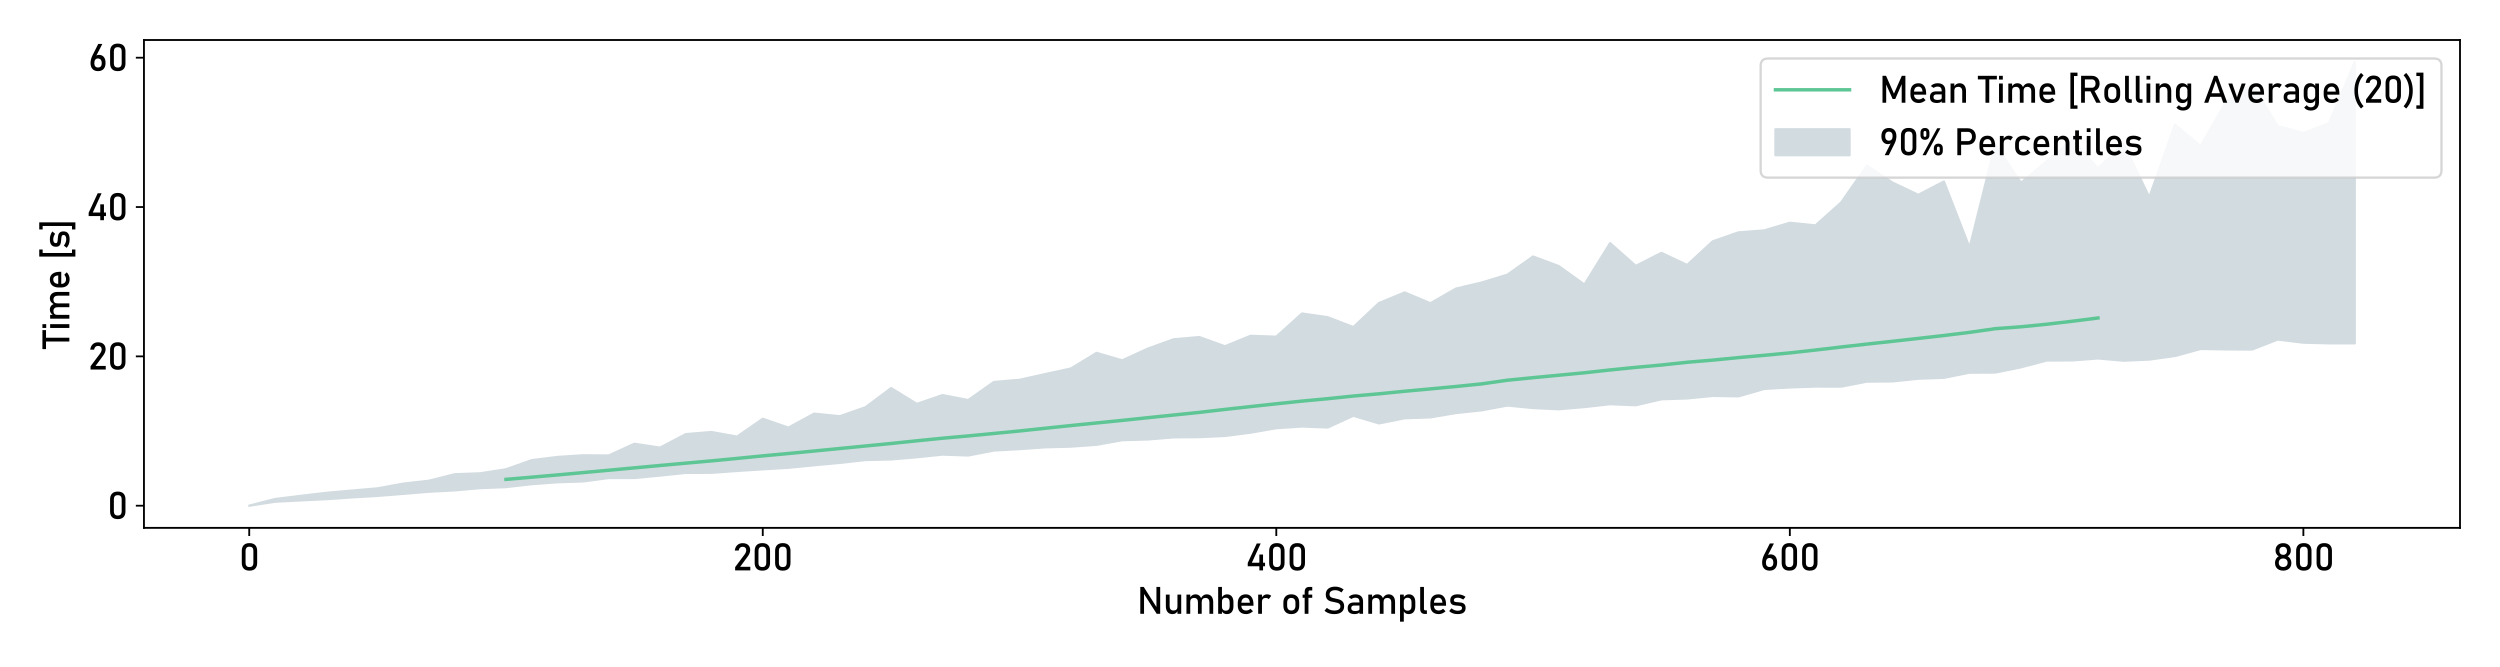 <?xml version="1.0" encoding="utf-8" standalone="no"?>
<!DOCTYPE svg PUBLIC "-//W3C//DTD SVG 1.1//EN"
  "http://www.w3.org/Graphics/SVG/1.1/DTD/svg11.dtd">
<svg xmlns:xlink="http://www.w3.org/1999/xlink" width="1080pt" height="288pt" viewBox="0 0 1080 288" xmlns="http://www.w3.org/2000/svg" version="1.1">
 <defs>
  <style type="text/css">*{stroke-linejoin: round; stroke-linecap: butt}</style>
 </defs>
 <g id="figure_1">
  <g id="patch_1">
   <path d="M 0 288 
L 1080 288 
L 1080 0 
L 0 0 
z
" style="fill: #ffffff"/>
  </g>
  <g id="axes_1">
   <g id="patch_2">
    <path d="M 62.188 228.04 
L 1062.72 228.04 
L 1062.72 17.28 
L 62.188 17.28 
z
" style="fill: #ffffff"/>
   </g>
   <g id="PolyCollection_1">
    <defs>
     <path id="m2c31f5a3af" d="M 107.666 -69.54 
L 107.666 -69.54 
L 118.759 -71.264 
L 129.851 -71.841 
L 140.943 -72.367 
L 152.036 -73.131 
L 163.128 -73.786 
L 174.221 -74.667 
L 185.313 -75.59 
L 196.405 -76.171 
L 207.498 -77.143 
L 218.59 -77.586 
L 229.682 -78.854 
L 240.775 -79.676 
L 251.867 -80.036 
L 262.96 -81.515 
L 274.052 -81.524 
L 285.144 -82.563 
L 296.237 -83.732 
L 307.329 -83.75 
L 318.421 -84.561 
L 329.514 -85.267 
L 340.606 -85.933 
L 351.699 -87.02 
L 362.791 -88.049 
L 373.883 -89.267 
L 384.976 -89.537 
L 396.068 -90.474 
L 407.16 -91.631 
L 418.253 -91.235 
L 429.345 -93.388 
L 440.438 -93.991 
L 451.53 -94.773 
L 462.622 -95.07 
L 473.715 -95.866 
L 484.807 -97.847 
L 495.899 -98.171 
L 506.992 -99.072 
L 518.084 -99.172 
L 529.177 -99.68 
L 540.269 -101.113 
L 551.361 -103.029 
L 562.454 -103.765 
L 573.546 -103.326 
L 584.639 -108.4 
L 595.731 -105.1 
L 606.823 -107.326 
L 617.916 -107.704 
L 629.008 -109.585 
L 640.1 -110.761 
L 651.193 -112.833 
L 662.285 -111.736 
L 673.378 -111.21 
L 684.47 -112.162 
L 695.562 -113.4 
L 706.655 -112.955 
L 717.747 -115.522 
L 728.839 -115.889 
L 739.932 -116.975 
L 751.024 -116.794 
L 762.117 -119.994 
L 773.209 -120.639 
L 784.301 -121.017 
L 795.394 -120.997 
L 806.486 -123.144 
L 817.578 -123.244 
L 828.671 -124.412 
L 839.763 -124.797 
L 850.856 -127.013 
L 861.948 -127.068 
L 873.04 -129.335 
L 884.133 -132.282 
L 895.225 -132.315 
L 906.317 -133.163 
L 917.41 -132.184 
L 928.502 -132.678 
L 939.595 -134.224 
L 950.687 -137.263 
L 961.779 -137.079 
L 972.872 -137.002 
L 983.964 -141.334 
L 995.056 -139.974 
L 1006.149 -139.697 
L 1017.241 -139.687 
L 1017.241 -261.14 
L 1017.241 -261.14 
L 1006.149 -234.774 
L 995.056 -230.515 
L 983.964 -233.565 
L 972.872 -251.569 
L 961.779 -244.238 
L 950.687 -224.921 
L 939.595 -234.119 
L 928.502 -202.757 
L 917.41 -225.873 
L 906.317 -215.233 
L 895.225 -227.67 
L 884.133 -218.243 
L 873.04 -209.038 
L 861.948 -225.478 
L 850.856 -181.01 
L 839.763 -209.571 
L 828.671 -203.827 
L 817.578 -209.101 
L 806.486 -216.404 
L 795.394 -200.533 
L 784.301 -190.628 
L 773.209 -191.757 
L 762.117 -188.439 
L 751.024 -187.604 
L 739.932 -183.747 
L 728.839 -173.512 
L 717.747 -178.751 
L 706.655 -173.118 
L 695.562 -182.965 
L 684.47 -165.069 
L 673.378 -173.038 
L 662.285 -177.185 
L 651.193 -169.327 
L 640.1 -165.943 
L 629.008 -163.323 
L 617.916 -156.977 
L 606.823 -161.644 
L 595.731 -157.096 
L 584.639 -146.683 
L 573.546 -150.957 
L 562.454 -152.548 
L 551.361 -142.532 
L 540.269 -142.925 
L 529.177 -138.409 
L 518.084 -142.382 
L 506.992 -141.411 
L 495.899 -137.397 
L 484.807 -132.313 
L 473.715 -135.541 
L 462.622 -128.794 
L 451.53 -126.375 
L 440.438 -123.903 
L 429.345 -122.968 
L 418.253 -115.16 
L 407.16 -117.31 
L 396.068 -113.495 
L 384.976 -120.335 
L 373.883 -112.047 
L 362.791 -108.172 
L 351.699 -109.294 
L 340.606 -103.259 
L 329.514 -107.08 
L 318.421 -99.369 
L 307.329 -101.357 
L 296.237 -100.443 
L 285.144 -94.611 
L 274.052 -96.284 
L 262.96 -91.214 
L 251.867 -91.303 
L 240.775 -90.576 
L 229.682 -89.189 
L 218.59 -85.262 
L 207.498 -83.519 
L 196.405 -83.113 
L 185.313 -80.311 
L 174.221 -79.061 
L 163.128 -77.024 
L 152.036 -76.056 
L 140.943 -75.08 
L 129.851 -73.771 
L 118.759 -72.39 
L 107.666 -69.54 
z
" style="stroke: #d2dbe0"/>
    </defs>
    <g clip-path="url(#p767709fcb9)">
     <use xlink:href="#m2c31f5a3af" x="0" y="288" style="fill: #d2dbe0; stroke: #d2dbe0"/>
    </g>
   </g>
   <g id="matplotlib.axis_1">
    <g id="xtick_1">
     <g id="line2d_1">
      <defs>
       <path id="m7384c039c4" d="M 0 0 
L 0 3.5 
" style="stroke: #000000; stroke-width: 0.8"/>
      </defs>
      <g>
       <use xlink:href="#m7384c039c4" x="107.666" y="228.04" style="stroke: #000000; stroke-width: 0.8"/>
      </g>
     </g>
     <g id="text_1">
      <!-- 0 -->
      <g transform="translate(103.252 246.4) scale(0.16 -0.16)">
       <defs>
        <path id="Bahnschrift-30" d="M 1766 -47 
Q 1116 -47 792 301 
Q 469 650 469 1244 
L 469 3309 
Q 469 3913 797 4256 
Q 1125 4600 1766 4600 
Q 2409 4600 2736 4258 
Q 3063 3916 3063 3309 
L 3063 1244 
Q 3063 641 2736 297 
Q 2409 -47 1766 -47 
z
M 1766 559 
Q 2116 559 2270 742 
Q 2425 925 2425 1244 
L 2425 3309 
Q 2425 3631 2270 3812 
Q 2116 3994 1766 3994 
Q 1416 3994 1261 3812 
Q 1106 3631 1106 3309 
L 1106 1244 
Q 1106 925 1261 742 
Q 1416 559 1766 559 
z
" transform="scale(0.016)"/>
       </defs>
       <use xlink:href="#Bahnschrift-30"/>
      </g>
     </g>
    </g>
    <g id="xtick_2">
     <g id="line2d_2">
      <g>
       <use xlink:href="#m7384c039c4" x="329.514" y="228.04" style="stroke: #000000; stroke-width: 0.8"/>
      </g>
     </g>
     <g id="text_2">
      <!-- 200 -->
      <g transform="translate(316.554 246.4) scale(0.16 -0.16)">
       <defs>
        <path id="Bahnschrift-32" d="M 400 0 
L 400 553 
L 1984 2666 
Q 2122 2847 2198 3040 
Q 2275 3234 2275 3406 
L 2275 3413 
Q 2275 3684 2115 3834 
Q 1956 3984 1663 3984 
Q 1388 3984 1214 3820 
Q 1041 3656 1003 3356 
L 1003 3353 
L 344 3353 
L 344 3356 
Q 428 3944 772 4267 
Q 1116 4591 1656 4591 
Q 2269 4591 2603 4281 
Q 2938 3972 2938 3406 
L 2938 3403 
Q 2938 3163 2838 2898 
Q 2738 2634 2559 2394 
L 1244 606 
L 2963 606 
L 2963 0 
L 400 0 
z
" transform="scale(0.016)"/>
       </defs>
       <use xlink:href="#Bahnschrift-32"/>
       <use xlink:href="#Bahnschrift-30" x="51.66"/>
       <use xlink:href="#Bahnschrift-30" x="106.836"/>
      </g>
     </g>
    </g>
    <g id="xtick_3">
     <g id="line2d_3">
      <g>
       <use xlink:href="#m7384c039c4" x="551.361" y="228.04" style="stroke: #000000; stroke-width: 0.8"/>
      </g>
     </g>
     <g id="text_3">
      <!-- 400 -->
      <g transform="translate(537.983 246.4) scale(0.16 -0.16)">
       <defs>
        <path id="Bahnschrift-34" d="M 406 697 
L 406 1250 
L 1931 4541 
L 2588 4541 
L 1100 1288 
L 3328 1288 
L 3328 697 
L 406 697 
z
M 2366 -3 
L 2366 2672 
L 2988 2672 
L 2988 -3 
L 2366 -3 
z
" transform="scale(0.016)"/>
       </defs>
       <use xlink:href="#Bahnschrift-34"/>
       <use xlink:href="#Bahnschrift-30" x="56.885"/>
       <use xlink:href="#Bahnschrift-30" x="112.061"/>
      </g>
     </g>
    </g>
    <g id="xtick_4">
     <g id="line2d_4">
      <g>
       <use xlink:href="#m7384c039c4" x="773.209" y="228.04" style="stroke: #000000; stroke-width: 0.8"/>
      </g>
     </g>
     <g id="text_4">
      <!-- 600 -->
      <g transform="translate(760.276 246.4) scale(0.16 -0.16)">
       <defs>
        <path id="Bahnschrift-36" d="M 1641 -47 
Q 1038 -47 706 312 
Q 375 672 375 1325 
L 375 1328 
Q 375 1622 456 1951 
Q 538 2281 691 2588 
L 1678 4544 
L 2366 4544 
L 1206 2278 
L 1209 2391 
Q 1372 2700 1788 2700 
Q 2322 2700 2615 2345 
Q 2909 1991 2909 1344 
L 2909 1341 
Q 2909 681 2578 317 
Q 2247 -47 1641 -47 
z
M 1641 566 
Q 1947 566 2109 753 
Q 2272 941 2272 1288 
L 2272 1291 
Q 2272 1672 2100 1880 
Q 1928 2088 1609 2088 
Q 1325 2088 1169 1878 
Q 1013 1669 1013 1288 
L 1013 1284 
Q 1013 938 1177 752 
Q 1341 566 1641 566 
z
" transform="scale(0.016)"/>
       </defs>
       <use xlink:href="#Bahnschrift-36"/>
       <use xlink:href="#Bahnschrift-30" x="51.318"/>
       <use xlink:href="#Bahnschrift-30" x="106.494"/>
      </g>
     </g>
    </g>
    <g id="xtick_5">
     <g id="line2d_5">
      <g>
       <use xlink:href="#m7384c039c4" x="995.056" y="228.04" style="stroke: #000000; stroke-width: 0.8"/>
      </g>
     </g>
     <g id="text_5">
      <!-- 800 -->
      <g transform="translate(981.729 246.4) scale(0.16 -0.16)">
       <defs>
        <path id="Bahnschrift-38" d="M 1800 -47 
Q 1384 -47 1075 109 
Q 766 266 594 550 
Q 422 834 422 1216 
L 422 1291 
Q 422 1631 592 1931 
Q 763 2231 1047 2384 
Q 809 2516 662 2764 
Q 516 3013 516 3288 
L 516 3397 
Q 516 3938 867 4264 
Q 1219 4591 1800 4591 
Q 2381 4591 2732 4264 
Q 3084 3938 3084 3397 
L 3084 3288 
Q 3084 3006 2936 2759 
Q 2788 2513 2544 2384 
Q 2831 2231 3004 1931 
Q 3178 1631 3178 1291 
L 3178 1216 
Q 3178 834 3006 550 
Q 2834 266 2525 109 
Q 2216 -47 1800 -47 
z
M 1800 566 
Q 2134 566 2339 758 
Q 2544 950 2544 1263 
L 2544 1306 
Q 2544 1622 2339 1814 
Q 2134 2006 1800 2006 
Q 1466 2006 1261 1814 
Q 1056 1622 1056 1303 
L 1056 1256 
Q 1056 944 1261 755 
Q 1466 566 1800 566 
z
M 1800 2619 
Q 2091 2619 2269 2803 
Q 2447 2988 2447 3291 
L 2447 3334 
Q 2447 3625 2269 3801 
Q 2091 3978 1800 3978 
Q 1509 3978 1331 3801 
Q 1153 3625 1153 3331 
L 1153 3284 
Q 1153 2984 1331 2801 
Q 1509 2619 1800 2619 
z
" transform="scale(0.016)"/>
       </defs>
       <use xlink:href="#Bahnschrift-38"/>
       <use xlink:href="#Bahnschrift-30" x="56.25"/>
       <use xlink:href="#Bahnschrift-30" x="111.426"/>
      </g>
     </g>
    </g>
    <g id="text_6">
     <!-- Number of Samples -->
     <g transform="translate(491.166 265.175) scale(0.16 -0.16)">
      <defs>
       <path id="Bahnschrift-4e" d="M 563 3 
L 563 4544 
L 1141 4544 
L 3363 1031 
L 3288 950 
L 3288 4544 
L 3919 4544 
L 3919 3 
L 3334 3 
L 1119 3463 
L 1194 3544 
L 1194 3 
L 563 3 
z
" transform="scale(0.016)"/>
       <path id="Bahnschrift-75" d="M 2456 0 
L 2456 3244 
L 3091 3244 
L 3091 0 
L 2456 0 
z
M 1138 3244 
L 1138 1272 
Q 1138 931 1311 745 
Q 1484 559 1800 559 
Q 2116 559 2286 726 
Q 2456 894 2456 1197 
L 2500 519 
Q 2413 300 2194 126 
Q 1975 -47 1622 -47 
Q 1084 -47 792 298 
Q 500 644 500 1272 
L 500 3244 
L 1138 3244 
z
" transform="scale(0.016)"/>
       <path id="Bahnschrift-6d" d="M 4375 0 
L 4375 1966 
Q 4375 2309 4198 2496 
Q 4022 2684 3697 2684 
Q 3400 2684 3237 2503 
Q 3075 2322 3075 1991 
L 2947 2616 
Q 3103 2941 3353 3116 
Q 3603 3291 3906 3291 
Q 4434 3291 4723 2945 
Q 5013 2600 5013 1969 
L 5013 0 
L 4375 0 
z
M 500 0 
L 500 3244 
L 1138 3244 
L 1138 0 
L 500 0 
z
M 2438 0 
L 2438 1966 
Q 2438 2309 2269 2496 
Q 2100 2684 1791 2684 
Q 1478 2684 1308 2518 
Q 1138 2353 1138 2053 
L 1072 2678 
Q 1222 2972 1464 3131 
Q 1706 3291 2000 3291 
Q 2513 3291 2794 2945 
Q 3075 2600 3075 1969 
L 3075 0 
L 2438 0 
z
" transform="scale(0.016)"/>
       <path id="Bahnschrift-62" d="M 1953 -47 
Q 1650 -47 1425 98 
Q 1200 244 1094 509 
L 1138 1188 
Q 1138 978 1213 831 
Q 1288 684 1430 606 
Q 1572 528 1775 528 
Q 2091 528 2264 720 
Q 2438 913 2438 1263 
L 2438 1966 
Q 2438 2322 2264 2519 
Q 2091 2716 1775 2716 
Q 1572 2716 1430 2641 
Q 1288 2566 1213 2422 
Q 1138 2278 1138 2072 
L 1072 2697 
Q 1219 2981 1456 3136 
Q 1694 3291 1984 3291 
Q 2506 3291 2790 2945 
Q 3075 2600 3075 1969 
L 3075 1263 
Q 3075 641 2781 297 
Q 2488 -47 1953 -47 
z
M 500 0 
L 500 4544 
L 1138 4544 
L 1138 0 
L 500 0 
z
" transform="scale(0.016)"/>
       <path id="Bahnschrift-65" d="M 1828 -47 
Q 1150 -47 778 331 
Q 406 709 406 1406 
L 406 1772 
Q 406 2497 764 2894 
Q 1122 3291 1772 3291 
Q 2384 3291 2720 2841 
Q 3056 2391 3056 1578 
L 3056 1366 
L 869 1366 
L 869 1878 
L 2450 1878 
L 2450 1878 
Q 2422 2272 2245 2494 
Q 2069 2716 1772 2716 
Q 1413 2716 1213 2478 
Q 1013 2241 1013 1806 
L 1013 1394 
Q 1013 991 1227 775 
Q 1441 559 1828 559 
Q 2022 559 2212 637 
Q 2403 716 2553 856 
L 2553 856 
L 2972 438 
L 2972 438 
Q 2731 206 2431 79 
Q 2131 -47 1828 -47 
z
" transform="scale(0.016)"/>
       <path id="Bahnschrift-72" d="M 500 0 
L 500 3244 
L 1138 3244 
L 1138 0 
L 500 0 
z
M 2284 2475 
Q 2200 2578 2072 2631 
Q 1944 2684 1775 2684 
Q 1472 2684 1305 2517 
Q 1138 2350 1138 2053 
L 1072 2678 
Q 1219 2966 1458 3128 
Q 1697 3291 1984 3291 
Q 2206 3291 2386 3227 
Q 2566 3163 2700 3038 
L 2284 2475 
z
" transform="scale(0.016)"/>
       <path id="Bahnschrift-20" transform="scale(0.016)"/>
       <path id="Bahnschrift-6f" d="M 1744 -47 
Q 1106 -47 756 323 
Q 406 694 406 1366 
L 406 1894 
Q 406 2559 756 2925 
Q 1106 3291 1744 3291 
Q 2381 3291 2731 2925 
Q 3081 2559 3081 1894 
L 3081 1356 
Q 3081 688 2731 320 
Q 2381 -47 1744 -47 
z
M 1744 559 
Q 2078 559 2261 768 
Q 2444 978 2444 1356 
L 2444 1894 
Q 2444 2272 2261 2478 
Q 2078 2684 1744 2684 
Q 1413 2684 1228 2478 
Q 1044 2272 1044 1894 
L 1044 1356 
Q 1044 978 1228 768 
Q 1413 559 1744 559 
z
" transform="scale(0.016)"/>
       <path id="Bahnschrift-66" d="M 594 0 
L 594 3684 
Q 594 4113 791 4328 
Q 988 4544 1403 4544 
L 1872 4544 
L 1872 3938 
L 1416 3938 
Q 1319 3938 1275 3864 
Q 1231 3791 1231 3691 
L 1231 0 
L 594 0 
z
M 250 2700 
L 250 3244 
L 1872 3244 
L 1872 2700 
L 250 2700 
z
" transform="scale(0.016)"/>
       <path id="Bahnschrift-53" d="M 1928 -47 
Q 1597 -47 1305 15 
Q 1013 78 758 203 
Q 503 328 281 516 
L 281 516 
L 678 1003 
L 678 1003 
Q 938 778 1250 665 
Q 1563 553 1928 553 
Q 2422 553 2694 737 
Q 2966 922 2966 1253 
L 2966 1256 
Q 2966 1516 2828 1653 
Q 2691 1791 2467 1858 
Q 2244 1925 1978 1969 
Q 1722 2013 1461 2072 
Q 1200 2131 981 2257 
Q 763 2384 630 2621 
Q 497 2859 497 3256 
L 497 3259 
Q 497 3894 919 4242 
Q 1341 4591 2109 4591 
Q 2475 4591 2825 4473 
Q 3175 4356 3506 4116 
L 3506 4116 
L 3144 3609 
L 3144 3609 
Q 2884 3803 2626 3897 
Q 2369 3991 2109 3991 
Q 1644 3991 1386 3805 
Q 1128 3619 1128 3278 
L 1128 3275 
Q 1128 3019 1278 2884 
Q 1428 2750 1670 2686 
Q 1913 2622 2191 2566 
Q 2441 2516 2691 2445 
Q 2941 2375 3145 2242 
Q 3350 2109 3473 1878 
Q 3597 1647 3597 1275 
L 3597 1269 
Q 3597 641 3159 297 
Q 2722 -47 1928 -47 
z
" transform="scale(0.016)"/>
       <path id="Bahnschrift-61" d="M 2331 0 
L 2331 2056 
Q 2331 2375 2161 2551 
Q 1991 2728 1678 2728 
Q 1488 2728 1302 2670 
Q 1116 2613 969 2503 
L 503 2822 
Q 688 3044 989 3167 
Q 1291 3291 1659 3291 
Q 2269 3291 2603 2975 
Q 2938 2659 2938 2084 
L 2938 0 
L 2331 0 
z
M 1538 -47 
Q 941 -47 642 200 
Q 344 447 344 956 
Q 344 1441 617 1680 
Q 891 1919 1438 1919 
L 2359 1919 
L 2403 1406 
L 1441 1406 
Q 1194 1406 1069 1295 
Q 944 1184 944 956 
Q 944 709 1109 590 
Q 1275 472 1606 472 
Q 1969 472 2150 550 
Q 2331 628 2331 794 
L 2397 338 
Q 2313 206 2188 122 
Q 2063 38 1902 -4 
Q 1741 -47 1538 -47 
z
" transform="scale(0.016)"/>
       <path id="Bahnschrift-70" d="M 500 -1319 
L 500 3244 
L 1138 3244 
L 1138 -1319 
L 500 -1319 
z
M 1953 -47 
Q 1650 -47 1425 98 
Q 1200 244 1094 509 
L 1138 1188 
Q 1138 978 1213 831 
Q 1288 684 1430 606 
Q 1572 528 1775 528 
Q 2091 528 2264 720 
Q 2438 913 2438 1263 
L 2438 1966 
Q 2438 2322 2264 2519 
Q 2091 2716 1775 2716 
Q 1572 2716 1430 2641 
Q 1288 2566 1213 2422 
Q 1138 2278 1138 2072 
L 1072 2697 
Q 1219 2981 1456 3136 
Q 1694 3291 1984 3291 
Q 2506 3291 2790 2945 
Q 3075 2600 3075 1969 
L 3075 1263 
Q 3075 641 2781 297 
Q 2488 -47 1953 -47 
z
" transform="scale(0.016)"/>
       <path id="Bahnschrift-6c" d="M 1138 4544 
L 1138 838 
Q 1138 722 1189 656 
Q 1241 591 1334 591 
L 1634 591 
L 1634 -16 
L 1259 -16 
Q 900 -16 700 209 
Q 500 434 500 844 
L 500 4544 
L 1138 4544 
z
" transform="scale(0.016)"/>
       <path id="Bahnschrift-73" d="M 1647 -47 
Q 1216 -47 864 79 
Q 513 206 234 459 
L 234 459 
L 613 925 
L 613 925 
Q 878 725 1136 625 
Q 1394 525 1647 525 
Q 2025 525 2214 642 
Q 2403 759 2403 994 
Q 2403 1175 2276 1250 
Q 2150 1325 1945 1348 
Q 1741 1372 1506 1388 
Q 1309 1403 1115 1436 
Q 922 1469 762 1555 
Q 603 1641 508 1809 
Q 413 1978 413 2263 
Q 413 2778 728 3034 
Q 1044 3291 1669 3291 
Q 2050 3291 2378 3187 
Q 2706 3084 2994 2872 
L 2994 2872 
L 2609 2406 
L 2609 2406 
Q 2366 2563 2130 2641 
Q 1894 2719 1669 2719 
Q 1344 2719 1181 2608 
Q 1019 2497 1019 2275 
Q 1019 2128 1131 2064 
Q 1244 2000 1428 1981 
Q 1613 1963 1825 1947 
Q 2028 1934 2236 1901 
Q 2444 1869 2619 1775 
Q 2794 1681 2900 1497 
Q 3006 1313 3006 994 
Q 3006 472 2667 212 
Q 2328 -47 1647 -47 
z
" transform="scale(0.016)"/>
      </defs>
      <use xlink:href="#Bahnschrift-4e"/>
      <use xlink:href="#Bahnschrift-75" x="70.02"/>
      <use xlink:href="#Bahnschrift-6d" x="125.635"/>
      <use xlink:href="#Bahnschrift-62" x="211.279"/>
      <use xlink:href="#Bahnschrift-65" x="265.674"/>
      <use xlink:href="#Bahnschrift-72" x="319.287"/>
      <use xlink:href="#Bahnschrift-20" x="361.963"/>
      <use xlink:href="#Bahnschrift-6f" x="388.818"/>
      <use xlink:href="#Bahnschrift-66" x="443.311"/>
      <use xlink:href="#Bahnschrift-20" x="475"/>
      <use xlink:href="#Bahnschrift-53" x="501.855"/>
      <use xlink:href="#Bahnschrift-61" x="563.428"/>
      <use xlink:href="#Bahnschrift-6d" x="616.65"/>
      <use xlink:href="#Bahnschrift-70" x="702.295"/>
      <use xlink:href="#Bahnschrift-6c" x="756.689"/>
      <use xlink:href="#Bahnschrift-65" x="785.645"/>
      <use xlink:href="#Bahnschrift-73" x="839.258"/>
     </g>
    </g>
   </g>
   <g id="matplotlib.axis_2">
    <g id="ytick_1">
     <g id="line2d_6">
      <defs>
       <path id="md31282b967" d="M 0 0 
L -3.5 0 
" style="stroke: #000000; stroke-width: 0.8"/>
      </defs>
      <g>
       <use xlink:href="#md31282b967" x="62.188" y="218.46" style="stroke: #000000; stroke-width: 0.8"/>
      </g>
     </g>
     <g id="text_7">
      <!-- 0 -->
      <g transform="translate(46.36 224.14) scale(0.16 -0.16)">
       <use xlink:href="#Bahnschrift-30"/>
      </g>
     </g>
    </g>
    <g id="ytick_2">
     <g id="line2d_7">
      <g>
       <use xlink:href="#md31282b967" x="62.188" y="153.95" style="stroke: #000000; stroke-width: 0.8"/>
      </g>
     </g>
     <g id="text_8">
      <!-- 20 -->
      <g transform="translate(38.095 159.63) scale(0.16 -0.16)">
       <use xlink:href="#Bahnschrift-32"/>
       <use xlink:href="#Bahnschrift-30" x="51.66"/>
      </g>
     </g>
    </g>
    <g id="ytick_3">
     <g id="line2d_8">
      <g>
       <use xlink:href="#md31282b967" x="62.188" y="89.44" style="stroke: #000000; stroke-width: 0.8"/>
      </g>
     </g>
     <g id="text_9">
      <!-- 40 -->
      <g transform="translate(37.258 95.12) scale(0.16 -0.16)">
       <use xlink:href="#Bahnschrift-34"/>
       <use xlink:href="#Bahnschrift-30" x="56.885"/>
      </g>
     </g>
    </g>
    <g id="ytick_4">
     <g id="line2d_9">
      <g>
       <use xlink:href="#md31282b967" x="62.188" y="24.93" style="stroke: #000000; stroke-width: 0.8"/>
      </g>
     </g>
     <g id="text_10">
      <!-- 60 -->
      <g transform="translate(38.15 30.61) scale(0.16 -0.16)">
       <use xlink:href="#Bahnschrift-36"/>
       <use xlink:href="#Bahnschrift-30" x="51.318"/>
      </g>
     </g>
    </g>
    <g id="text_11">
     <!-- Time [s] -->
     <g transform="translate(29.96 150.659) rotate(-90) scale(0.16 -0.16)">
      <defs>
       <path id="Bahnschrift-54" d="M 1222 0 
L 1222 4172 
L 1859 4172 
L 1859 0 
L 1222 0 
z
M -63 3938 
L -63 4544 
L 3144 4544 
L 3144 3938 
L -63 3938 
z
" transform="scale(0.016)"/>
       <path id="Bahnschrift-69" d="M 500 3906 
L 500 4544 
L 1138 4544 
L 1138 3906 
L 500 3906 
z
M 500 0 
L 500 3244 
L 1138 3244 
L 1138 0 
L 500 0 
z
" transform="scale(0.016)"/>
       <path id="Bahnschrift-5b" d="M 594 -1019 
L 594 5081 
L 1200 5081 
L 1200 -1019 
L 594 -1019 
z
M 906 -1019 
L 906 -444 
L 1788 -444 
L 1788 -1019 
L 906 -1019 
z
M 906 4506 
L 906 5081 
L 1788 5081 
L 1788 4506 
L 906 4506 
z
" transform="scale(0.016)"/>
       <path id="Bahnschrift-5d" d="M 681 -1019 
L 681 5081 
L 1288 5081 
L 1288 -1019 
L 681 -1019 
z
M 94 -1019 
L 94 -444 
L 975 -444 
L 975 -1019 
L 94 -1019 
z
M 94 4506 
L 94 5081 
L 975 5081 
L 975 4506 
L 94 4506 
z
" transform="scale(0.016)"/>
      </defs>
      <use xlink:href="#Bahnschrift-54"/>
      <use xlink:href="#Bahnschrift-69" x="48.145"/>
      <use xlink:href="#Bahnschrift-6d" x="73.242"/>
      <use xlink:href="#Bahnschrift-65" x="158.887"/>
      <use xlink:href="#Bahnschrift-20" x="212.5"/>
      <use xlink:href="#Bahnschrift-5b" x="239.355"/>
      <use xlink:href="#Bahnschrift-73" x="268.75"/>
      <use xlink:href="#Bahnschrift-5d" x="320.605"/>
     </g>
    </g>
   </g>
   <g id="line2d_10">
    <path d="M 218.59 207.089 
L 229.682 206.141 
L 240.775 205.177 
L 251.867 204.163 
L 262.96 203.142 
L 274.052 202.114 
L 285.144 201.092 
L 296.237 200.085 
L 307.329 199.1 
L 318.421 198.037 
L 329.514 196.937 
L 340.606 195.916 
L 351.699 194.842 
L 362.791 193.752 
L 373.883 192.671 
L 384.976 191.585 
L 396.068 190.423 
L 407.16 189.311 
L 418.253 188.323 
L 429.345 187.257 
L 440.438 186.179 
L 451.53 185 
L 462.622 183.841 
L 473.715 182.721 
L 484.807 181.61 
L 495.899 180.441 
L 506.992 179.298 
L 518.084 178.155 
L 529.177 176.867 
L 540.269 175.646 
L 551.361 174.442 
L 562.454 173.277 
L 573.546 172.238 
L 584.639 171.088 
L 595.731 170.13 
L 606.823 169.02 
L 617.916 168.008 
L 629.008 166.959 
L 640.1 165.839 
L 651.193 164.253 
L 662.285 163.154 
L 673.378 162.097 
L 684.47 161.041 
L 695.562 159.819 
L 706.655 158.7 
L 717.747 157.687 
L 728.839 156.497 
L 739.932 155.567 
L 751.024 154.479 
L 762.117 153.497 
L 773.209 152.448 
L 784.301 151.213 
L 795.394 149.902 
L 806.486 148.653 
L 817.578 147.444 
L 828.671 146.204 
L 839.763 144.943 
L 850.856 143.578 
L 861.948 141.992 
L 873.04 141.176 
L 884.133 140.077 
L 895.225 138.771 
L 906.317 137.366 
" clip-path="url(#p767709fcb9)" style="fill: none; stroke: #5dc694; stroke-width: 1.5; stroke-linecap: square"/>
   </g>
   <g id="patch_3">
    <path d="M 62.188 228.04 
L 62.188 17.28 
" style="fill: none; stroke: #000000; stroke-width: 0.8; stroke-linejoin: miter; stroke-linecap: square"/>
   </g>
   <g id="patch_4">
    <path d="M 1062.72 228.04 
L 1062.72 17.28 
" style="fill: none; stroke: #000000; stroke-width: 0.8; stroke-linejoin: miter; stroke-linecap: square"/>
   </g>
   <g id="patch_5">
    <path d="M 62.188 228.04 
L 1062.72 228.04 
" style="fill: none; stroke: #000000; stroke-width: 0.8; stroke-linejoin: miter; stroke-linecap: square"/>
   </g>
   <g id="patch_6">
    <path d="M 62.188 17.28 
L 1062.72 17.28 
" style="fill: none; stroke: #000000; stroke-width: 0.8; stroke-linejoin: miter; stroke-linecap: square"/>
   </g>
   <g id="legend_1">
    <g id="patch_7">
     <path d="M 763.8 76.737 
L 1051.52 76.737 
Q 1054.72 76.737 1054.72 73.537 
L 1054.72 28.48 
Q 1054.72 25.28 1051.52 25.28 
L 763.8 25.28 
Q 760.6 25.28 760.6 28.48 
L 760.6 73.537 
Q 760.6 76.737 763.8 76.737 
z
" style="fill: #ffffff; opacity: 0.8; stroke: #cccccc; stroke-linejoin: miter"/>
    </g>
    <g id="line2d_11">
     <path d="M 767 38.782 
L 783 38.782 
L 799 38.782 
" style="fill: none; stroke: #5dc694; stroke-width: 1.5; stroke-linecap: square"/>
    </g>
    <g id="text_12">
     <!-- Mean Time [Rolling Average (20)] -->
     <g transform="translate(811.8 44.383) scale(0.16 -0.16)">
      <defs>
       <path id="Bahnschrift-4d" d="M 2494 1544 
L 3828 4544 
L 4425 4544 
L 4425 0 
L 3803 0 
L 3803 3403 
L 3834 3203 
L 2716 631 
L 2272 631 
L 1153 3141 
L 1184 3403 
L 1184 0 
L 563 0 
L 563 4544 
L 1159 4544 
L 2494 1544 
z
" transform="scale(0.016)"/>
       <path id="Bahnschrift-6e" d="M 500 0 
L 500 3244 
L 1138 3244 
L 1138 0 
L 500 0 
z
M 2469 0 
L 2469 1966 
Q 2469 2309 2292 2496 
Q 2116 2684 1791 2684 
Q 1478 2684 1308 2518 
Q 1138 2353 1138 2053 
L 1072 2678 
Q 1222 2972 1464 3131 
Q 1706 3291 2000 3291 
Q 2528 3291 2817 2945 
Q 3106 2600 3106 1969 
L 3106 0 
L 2469 0 
z
" transform="scale(0.016)"/>
       <path id="Bahnschrift-52" d="M 841 1922 
L 841 2528 
L 2391 2528 
Q 2669 2528 2837 2722 
Q 3006 2916 3006 3234 
L 3006 3234 
Q 3006 3553 2837 3747 
Q 2669 3941 2391 3941 
L 841 3941 
L 841 4547 
L 2366 4547 
Q 2763 4547 3059 4383 
Q 3356 4219 3520 3925 
Q 3684 3631 3684 3234 
L 3684 3234 
Q 3684 2841 3518 2545 
Q 3353 2250 3058 2086 
Q 2763 1922 2366 1922 
L 841 1922 
z
M 563 0 
L 563 4547 
L 1200 4547 
L 1200 0 
L 563 0 
z
M 3119 0 
L 2078 2063 
L 2713 2206 
L 3875 0 
L 3119 0 
z
" transform="scale(0.016)"/>
       <path id="Bahnschrift-67" d="M 1588 -1319 
Q 1222 -1319 933 -1183 
Q 644 -1047 484 -800 
L 484 -800 
L 916 -409 
L 916 -409 
Q 1041 -581 1214 -675 
Q 1388 -769 1578 -769 
Q 1944 -769 2144 -567 
Q 2344 -366 2344 3 
L 2344 3244 
L 2981 3244 
L 2981 97 
Q 2981 -578 2617 -948 
Q 2253 -1319 1588 -1319 
z
M 1528 -56 
Q 991 -56 698 289 
Q 406 634 406 1263 
L 406 1978 
Q 406 2609 692 2954 
Q 978 3300 1497 3300 
Q 1784 3300 2023 3150 
Q 2263 3000 2409 2728 
L 2344 2066 
Q 2344 2272 2269 2419 
Q 2194 2566 2051 2642 
Q 1909 2719 1706 2719 
Q 1391 2719 1217 2522 
Q 1044 2325 1044 1969 
L 1044 1263 
Q 1044 909 1217 717 
Q 1391 525 1706 525 
Q 1909 525 2051 604 
Q 2194 684 2269 834 
Q 2344 984 2344 1194 
L 2388 509 
Q 2300 291 2086 117 
Q 1872 -56 1528 -56 
z
" transform="scale(0.016)"/>
       <path id="Bahnschrift-41" d="M 125 0 
L 1800 4544 
L 2344 4544 
L 4019 0 
L 3331 0 
L 2072 3666 
L 813 0 
L 125 0 
z
M 897 997 
L 897 1603 
L 3288 1603 
L 3288 997 
L 897 997 
z
" transform="scale(0.016)"/>
       <path id="Bahnschrift-76" d="M 1616 928 
L 2409 3244 
L 3075 3244 
L 1856 0 
L 1375 0 
L 156 3244 
L 822 3244 
L 1616 928 
z
" transform="scale(0.016)"/>
       <path id="Bahnschrift-28" d="M 1672 -978 
Q 1116 -375 839 373 
Q 563 1122 563 2025 
Q 563 2928 839 3676 
Q 1116 4425 1672 5028 
L 2109 4631 
Q 1638 4106 1403 3456 
Q 1169 2806 1169 2025 
Q 1169 1244 1403 594 
Q 1638 -56 2109 -584 
L 1672 -978 
z
" transform="scale(0.016)"/>
       <path id="Bahnschrift-29" d="M 500 -978 
L 63 -584 
Q 534 -56 768 594 
Q 1003 1244 1003 2025 
Q 1003 2806 768 3456 
Q 534 4106 63 4631 
L 500 5028 
Q 1056 4425 1332 3676 
Q 1609 2928 1609 2025 
Q 1609 1122 1332 373 
Q 1056 -375 500 -978 
z
" transform="scale(0.016)"/>
      </defs>
      <use xlink:href="#Bahnschrift-4d"/>
      <use xlink:href="#Bahnschrift-65" x="77.93"/>
      <use xlink:href="#Bahnschrift-61" x="131.543"/>
      <use xlink:href="#Bahnschrift-6e" x="184.766"/>
      <use xlink:href="#Bahnschrift-20" x="240.625"/>
      <use xlink:href="#Bahnschrift-54" x="267.48"/>
      <use xlink:href="#Bahnschrift-69" x="315.625"/>
      <use xlink:href="#Bahnschrift-6d" x="340.723"/>
      <use xlink:href="#Bahnschrift-65" x="426.367"/>
      <use xlink:href="#Bahnschrift-20" x="479.98"/>
      <use xlink:href="#Bahnschrift-5b" x="506.836"/>
      <use xlink:href="#Bahnschrift-52" x="536.23"/>
      <use xlink:href="#Bahnschrift-6f" x="601.416"/>
      <use xlink:href="#Bahnschrift-6c" x="655.908"/>
      <use xlink:href="#Bahnschrift-6c" x="684.863"/>
      <use xlink:href="#Bahnschrift-69" x="713.818"/>
      <use xlink:href="#Bahnschrift-6e" x="738.916"/>
      <use xlink:href="#Bahnschrift-67" x="794.775"/>
      <use xlink:href="#Bahnschrift-20" x="848.682"/>
      <use xlink:href="#Bahnschrift-41" x="875.537"/>
      <use xlink:href="#Bahnschrift-76" x="940.283"/>
      <use xlink:href="#Bahnschrift-65" x="990.283"/>
      <use xlink:href="#Bahnschrift-72" x="1043.896"/>
      <use xlink:href="#Bahnschrift-61" x="1086.572"/>
      <use xlink:href="#Bahnschrift-67" x="1139.795"/>
      <use xlink:href="#Bahnschrift-65" x="1193.701"/>
      <use xlink:href="#Bahnschrift-20" x="1247.314"/>
      <use xlink:href="#Bahnschrift-28" x="1274.17"/>
      <use xlink:href="#Bahnschrift-32" x="1308.105"/>
      <use xlink:href="#Bahnschrift-30" x="1359.766"/>
      <use xlink:href="#Bahnschrift-29" x="1414.941"/>
      <use xlink:href="#Bahnschrift-5d" x="1448.877"/>
     </g>
    </g>
    <g id="patch_8">
     <path d="M 767 67.04 
L 799 67.04 
L 799 55.84 
L 767 55.84 
z
" style="fill: #d2dbe0; stroke: #d2dbe0; stroke-linejoin: miter"/>
    </g>
    <g id="text_13">
     <!-- 90% Percentiles -->
     <g transform="translate(811.8 67.04) scale(0.16 -0.16)">
      <defs>
       <path id="Bahnschrift-39" d="M 934 0 
L 2078 2256 
L 2075 2144 
Q 1994 1997 1834 1931 
Q 1675 1866 1466 1866 
Q 975 1866 675 2230 
Q 375 2594 375 3197 
L 375 3200 
Q 375 3863 708 4227 
Q 1041 4591 1644 4591 
Q 2247 4591 2578 4223 
Q 2909 3856 2909 3184 
L 2909 3181 
Q 2909 2903 2828 2579 
Q 2747 2256 2591 1947 
L 1622 0 
L 934 0 
z
M 1644 2447 
Q 1944 2447 2108 2650 
Q 2272 2853 2272 3222 
L 2272 3225 
Q 2272 3584 2108 3781 
Q 1944 3978 1644 3978 
Q 1341 3978 1177 3781 
Q 1013 3584 1013 3222 
L 1013 3219 
Q 1013 2850 1177 2648 
Q 1341 2447 1644 2447 
z
" transform="scale(0.016)"/>
       <path id="Bahnschrift-25" d="M 666 0 
L 3134 4544 
L 3694 4544 
L 1225 0 
L 666 0 
z
M 3328 -47 
Q 2966 -47 2769 164 
Q 2572 375 2572 753 
L 2572 1144 
Q 2572 1522 2769 1733 
Q 2966 1944 3328 1944 
Q 3691 1944 3887 1731 
Q 4084 1519 4084 1138 
L 4084 753 
Q 4084 375 3887 164 
Q 3691 -47 3328 -47 
z
M 3328 450 
Q 3563 450 3563 722 
L 3563 1181 
Q 3563 1444 3328 1444 
Q 3094 1444 3094 1178 
L 3094 722 
Q 3094 450 3328 450 
z
M 1069 2597 
Q 706 2597 509 2808 
Q 313 3019 313 3397 
L 313 3788 
Q 313 4166 509 4377 
Q 706 4588 1069 4588 
Q 1431 4588 1628 4375 
Q 1825 4163 1825 3781 
L 1825 3397 
Q 1825 3019 1628 2808 
Q 1431 2597 1069 2597 
z
M 1069 3094 
Q 1303 3094 1303 3366 
L 1303 3825 
Q 1303 4088 1069 4088 
Q 834 4088 834 3822 
L 834 3366 
Q 834 3094 1069 3094 
z
" transform="scale(0.016)"/>
       <path id="Bahnschrift-50" d="M 891 1763 
L 891 2369 
L 2344 2369 
Q 2656 2369 2845 2584 
Q 3034 2800 3034 3150 
L 3034 3150 
Q 3034 3506 2845 3722 
Q 2656 3938 2344 3938 
L 891 3938 
L 891 4544 
L 2322 4544 
Q 2734 4544 3040 4370 
Q 3347 4197 3517 3884 
Q 3688 3572 3688 3150 
L 3688 3150 
Q 3688 2731 3517 2418 
Q 3347 2106 3040 1934 
Q 2734 1763 2322 1763 
L 891 1763 
z
M 563 0 
L 563 4544 
L 1200 4544 
L 1200 0 
L 563 0 
z
" transform="scale(0.016)"/>
       <path id="Bahnschrift-63" d="M 1809 -47 
Q 1141 -47 773 322 
Q 406 691 406 1363 
L 406 1897 
Q 406 2563 773 2927 
Q 1141 3291 1809 3291 
Q 2191 3291 2497 3156 
Q 2803 3022 2984 2772 
L 2984 2772 
L 2525 2359 
L 2525 2359 
Q 2391 2516 2206 2600 
Q 2022 2684 1819 2684 
Q 1450 2684 1247 2478 
Q 1044 2272 1044 1897 
L 1044 1363 
Q 1044 978 1247 768 
Q 1450 559 1819 559 
Q 2022 559 2206 650 
Q 2391 741 2525 906 
L 2525 906 
L 2984 463 
L 2984 463 
Q 2803 219 2495 86 
Q 2188 -47 1809 -47 
z
" transform="scale(0.016)"/>
       <path id="Bahnschrift-74" d="M 1344 -16 
Q 944 -16 764 206 
Q 584 428 584 844 
L 584 4188 
L 1222 4188 
L 1222 838 
Q 1222 722 1269 656 
Q 1316 591 1406 591 
L 1713 591 
L 1713 -16 
L 1344 -16 
z
M 250 2669 
L 250 3244 
L 1713 3244 
L 1713 2669 
L 250 2669 
z
" transform="scale(0.016)"/>
      </defs>
      <use xlink:href="#Bahnschrift-39"/>
      <use xlink:href="#Bahnschrift-30" x="51.318"/>
      <use xlink:href="#Bahnschrift-25" x="106.494"/>
      <use xlink:href="#Bahnschrift-20" x="175.195"/>
      <use xlink:href="#Bahnschrift-50" x="202.051"/>
      <use xlink:href="#Bahnschrift-65" x="264.307"/>
      <use xlink:href="#Bahnschrift-72" x="317.92"/>
      <use xlink:href="#Bahnschrift-63" x="360.596"/>
      <use xlink:href="#Bahnschrift-65" x="410.4"/>
      <use xlink:href="#Bahnschrift-6e" x="464.014"/>
      <use xlink:href="#Bahnschrift-74" x="519.873"/>
      <use xlink:href="#Bahnschrift-69" x="552.49"/>
      <use xlink:href="#Bahnschrift-6c" x="577.588"/>
      <use xlink:href="#Bahnschrift-65" x="606.543"/>
      <use xlink:href="#Bahnschrift-73" x="660.156"/>
     </g>
    </g>
   </g>
  </g>
 </g>
 <defs>
  <clipPath id="p767709fcb9">
   <rect x="62.188" y="17.28" width="1000.533" height="210.76"/>
  </clipPath>
 </defs>
</svg>
